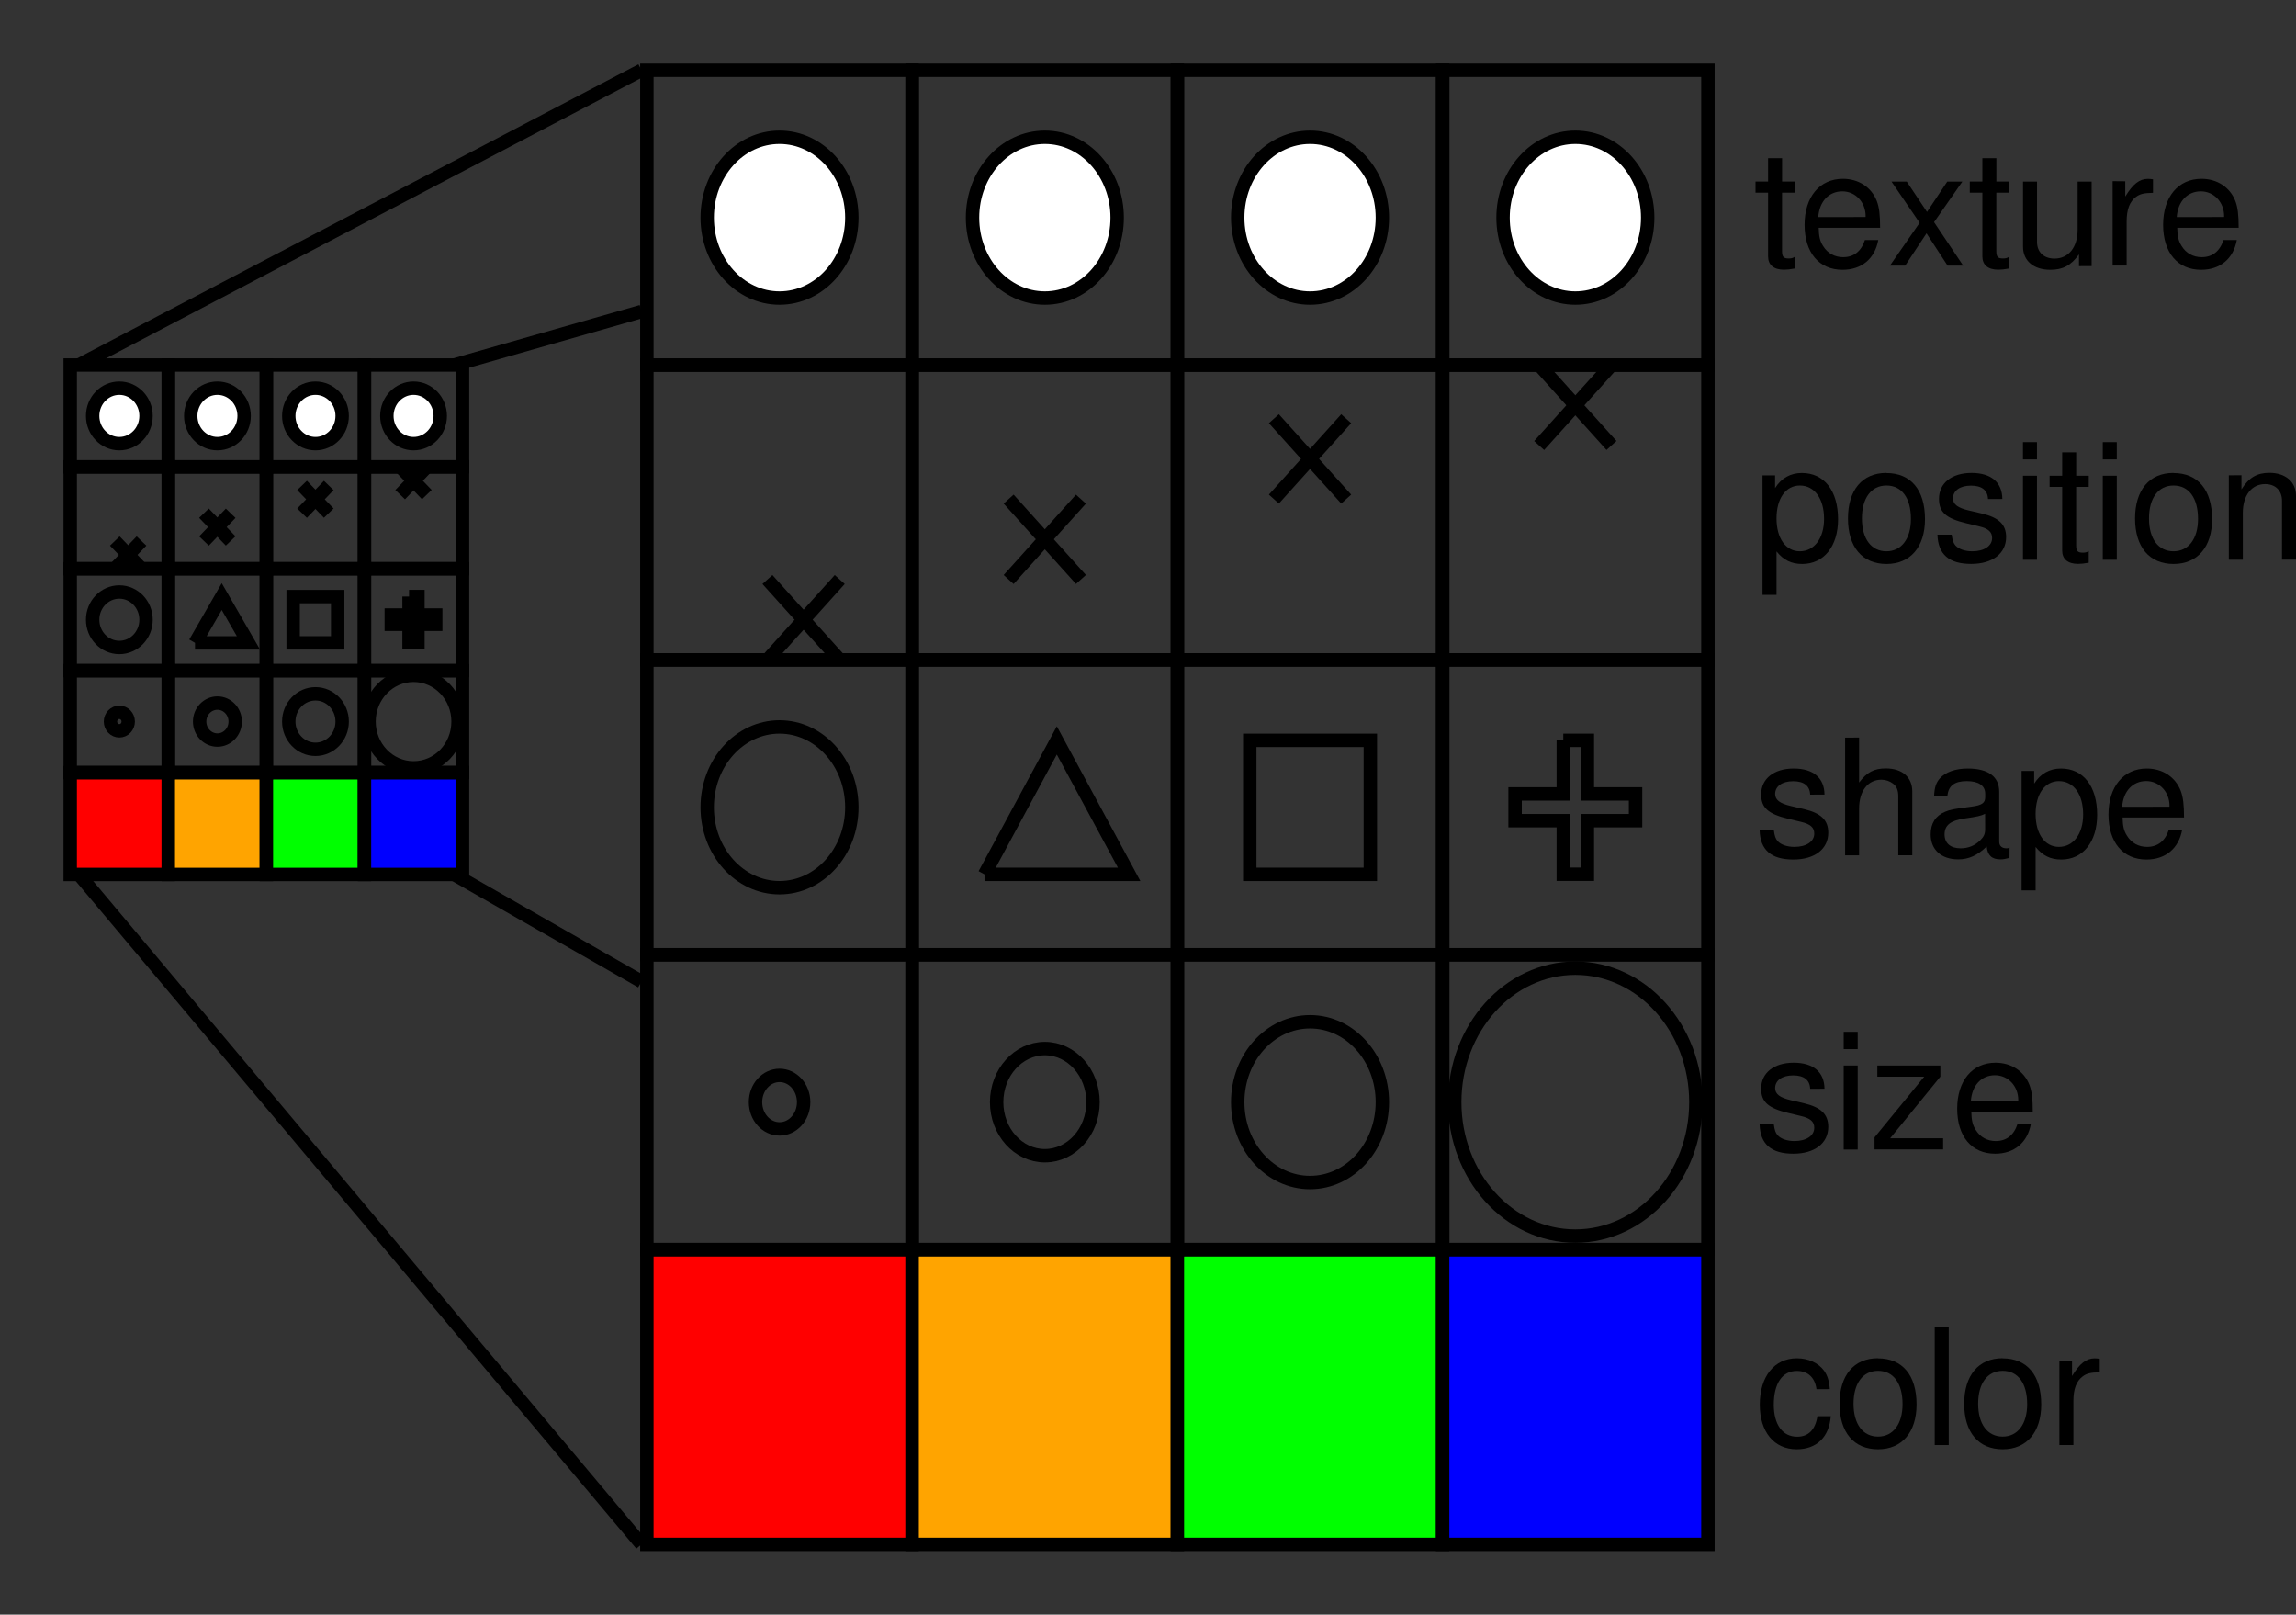 <?xml version="1.0" encoding="ISO-8859-1" standalone="yes"?>
<svg width="163.948" height="115.262">
  <rect width="100%" height="100%" fill="#333333" stroke="none"/>
  <defs> 
    <marker id="ArrowEnd" viewBox="0 0 10 10" refX="0" refY="5" 
     markerUnits="strokeWidth" 
     markerWidth="4" 
     markerHeight="3" 
     orient="auto"> 
        <path d="M 0 0 L 10 5 L 0 10 z" /> 
    </marker>
    <marker id="ArrowStart" viewBox="0 0 10 10" refX="10" refY="5" 
     markerUnits="strokeWidth" 
     markerWidth="4" 
     markerHeight="3" 
     orient="auto"> 
        <path d="M 10 0 L 0 5 L 10 10 z" /> 
    </marker> </defs>
<g>
<path style="stroke:none; fill-rule:evenodd; fill:#000000" d="M 130.659 99.166C 130.616 98.58 130.491 98.197 130.26 97.862C 129.854 97.299 129.135 96.963 128.307 96.963C 126.706 96.963 125.659 98.256 125.659 100.268C 125.659 102.221 126.682 103.459 128.295 103.459C 129.717 103.459 130.616 102.588 130.729 101.096L 129.776 101.096C 129.62 102.072 129.131 102.561 128.327 102.561C 127.284 102.561 126.659 101.697 126.659 100.272C 126.659 98.764 127.268 97.865 128.303 97.865C 129.096 97.865 129.596 98.334 129.709 99.17L 130.659 99.166z"/>
<path style="stroke:none; fill-rule:evenodd; fill:#000000" d="M 134.088 96.959C 132.385 96.959 131.354 98.174 131.354 100.209C 131.354 102.244 132.374 103.459 134.104 103.459C 135.807 103.459 136.854 102.248 136.854 100.26C 136.854 98.17 135.846 96.967 134.096 96.967L 134.088 96.959zM 134.104 97.858C 135.198 97.858 135.854 98.744 135.854 100.24C 135.854 101.655 135.178 102.553 134.104 102.553C 133.022 102.553 132.354 101.666 132.354 100.205C 132.354 98.756 133.018 97.858 134.104 97.858z"/>
<path style="stroke:none; fill-rule:evenodd; fill:#000000" d="M 138.151 103.158L 139.151 103.158L 139.151 94.76L 138.151 94.76L 138.151 103.158z"/>
<path style="stroke:none; fill-rule:evenodd; fill:#000000" d="M 142.991 96.959C 141.288 96.959 140.256 98.174 140.256 100.209C 140.256 102.244 141.276 103.459 143.006 103.459C 144.709 103.459 145.756 102.248 145.756 100.26C 145.756 98.17 144.749 96.967 142.999 96.967L 142.991 96.959zM 143.002 97.858C 144.096 97.858 144.752 98.744 144.752 100.24C 144.752 101.655 144.077 102.553 143.002 102.553C 141.92 102.553 141.252 101.666 141.252 100.205C 141.252 98.756 141.916 97.858 143.002 97.858z"/>
<path style="stroke:none; fill-rule:evenodd; fill:#000000" d="M 147.053 97.131L 147.053 103.155L 148.053 103.155L 148.053 100.022C 148.053 99.158 148.264 98.596 148.713 98.26C 149.002 98.041 149.284 97.975 149.936 97.963L 149.936 96.998C 149.78 96.979 149.702 96.967 149.577 96.967C 148.967 96.967 148.502 97.334 147.956 98.229L 147.956 97.139L 147.053 97.131z"/>
<path style="stroke:none; fill-rule:evenodd; fill:#000000" d="M 130.28 77.721C 130.268 76.533 129.483 75.862 128.081 75.862C 126.67 75.862 125.756 76.588 125.756 77.709C 125.756 78.654 126.245 79.104 127.694 79.451L 128.604 79.67C 129.28 79.83 129.549 80.072 129.549 80.51C 129.549 81.072 128.983 81.455 128.139 81.455C 127.62 81.455 127.182 81.307 126.94 81.049C 126.792 80.877 126.721 80.701 126.663 80.268L 125.647 80.268C 125.69 81.678 126.475 82.358 128.057 82.358C 129.581 82.358 130.549 81.608 130.549 80.444C 130.549 79.545 130.038 79.049 128.823 78.76L 127.889 78.541C 127.096 78.358 126.756 78.104 126.756 77.678C 126.756 77.127 127.252 76.768 128.042 76.768C 128.815 76.768 129.233 77.096 129.256 77.725L 130.28 77.721z"/>
<path style="stroke:none; fill-rule:evenodd; fill:#000000" d="M 132.651 76.061L 131.651 76.061L 131.651 82.061L 132.651 82.061L 132.651 76.061zM 132.651 73.658L 131.651 73.658L 131.651 74.893L 132.651 74.893L 132.651 73.658z"/>
<path style="stroke:none; fill-rule:evenodd; fill:#000000" d="M 138.553 76.061L 134.053 76.061L 134.053 76.858L 137.401 76.858L 133.854 81.19L 133.854 82.053L 138.752 82.053L 138.752 81.256L 134.971 81.256L 138.553 76.858L 138.553 76.061z"/>
<path style="stroke:none; fill-rule:evenodd; fill:#000000" d="M 145.151 79.358C 145.151 78.44 145.084 77.889 144.913 77.444C 144.526 76.459 143.612 75.862 142.495 75.862C 140.831 75.862 139.756 77.154 139.756 79.143C 139.756 81.131 140.792 82.358 142.467 82.358C 143.831 82.358 144.776 81.565 145.018 80.233L 144.065 80.233C 143.803 81.037 143.272 81.455 142.51 81.455C 141.909 81.455 141.397 81.178 141.081 80.662C 140.854 80.315 140.776 79.963 140.764 79.358L 145.151 79.358zM 140.733 78.592C 140.811 77.479 141.491 76.756 142.452 76.756C 143.389 76.756 144.116 77.533 144.116 78.522C 144.116 78.541 144.116 78.565 144.104 78.588L 140.733 78.592z"/>
<path style="stroke:none; fill-rule:evenodd; fill:#000000" d="M 130.28 56.721C 130.268 55.533 129.483 54.861 128.081 54.861C 126.67 54.861 125.756 55.588 125.756 56.709C 125.756 57.654 126.245 58.104 127.694 58.451L 128.604 58.67C 129.28 58.83 129.549 59.072 129.549 59.51C 129.549 60.072 128.983 60.455 128.139 60.455C 127.62 60.455 127.182 60.307 126.94 60.049C 126.792 59.877 126.721 59.701 126.663 59.268L 125.647 59.268C 125.69 60.678 126.475 61.358 128.057 61.358C 129.581 61.358 130.549 60.608 130.549 59.444C 130.549 58.545 130.038 58.049 128.823 57.76L 127.889 57.541C 127.096 57.358 126.756 57.104 126.756 56.678C 126.756 56.127 127.252 55.768 128.042 55.768C 128.815 55.768 129.233 56.096 129.256 56.725L 130.28 56.721z"/>
<path style="stroke:none; fill-rule:evenodd; fill:#000000" d="M 131.752 52.658L 131.752 61.057L 132.752 61.057L 132.752 57.709C 132.752 56.471 133.377 55.658 134.342 55.658C 134.643 55.658 134.944 55.76 135.17 55.936C 135.436 56.131 135.549 56.42 135.549 56.85L 135.549 61.053L 136.549 61.053L 136.549 56.498C 136.549 55.486 135.831 54.854 134.666 54.854C 133.823 54.854 133.311 55.119 132.752 55.861L 132.752 52.651L 131.752 52.658z"/>
<path style="stroke:none; fill-rule:evenodd; fill:#000000" d="M 143.495 60.498C 143.389 60.557 143.342 60.557 143.284 60.557C 142.944 60.557 142.756 60.385 142.756 60.084L 142.756 56.518C 142.756 55.444 141.979 54.861 140.506 54.861C 139.639 54.861 138.92 55.115 138.518 55.565C 138.245 55.873 138.131 56.221 138.108 56.822L 139.053 56.822C 139.131 56.092 139.557 55.76 140.44 55.76C 141.284 55.76 141.756 56.08 141.756 56.658L 141.756 56.912C 141.756 57.315 141.522 57.486 140.78 57.58C 139.456 57.752 139.252 57.799 138.893 57.947C 138.209 58.233 137.862 58.776 137.862 59.561C 137.862 60.654 138.616 61.346 139.827 61.346C 140.581 61.346 141.186 61.072 141.862 60.428C 141.928 61.061 142.225 61.346 142.842 61.346C 143.034 61.346 143.182 61.322 143.491 61.24L 143.495 60.498zM 141.752 59.197C 141.752 59.526 141.663 59.729 141.385 60.002C 141.006 60.365 140.549 60.557 140.002 60.557C 139.28 60.557 138.854 60.194 138.854 59.565C 138.854 58.916 139.264 58.584 140.256 58.432C 141.237 58.291 141.436 58.244 141.749 58.092L 141.752 59.197z"/>
<path style="stroke:none; fill-rule:evenodd; fill:#000000" d="M 144.354 63.561L 145.354 63.561L 145.354 60.459C 145.854 61.08 146.416 61.358 147.19 61.358C 148.733 61.358 149.749 60.1 149.749 58.166C 149.749 56.135 148.764 54.861 147.166 54.861C 146.354 54.861 145.698 55.229 145.252 55.94L 145.252 55.033L 144.354 55.033L 144.354 63.561zM 147.018 55.76C 148.065 55.76 148.749 56.694 148.749 58.143C 148.749 59.518 148.053 60.455 147.018 60.455C 146.014 60.455 145.354 59.529 145.354 58.108C 145.354 56.686 146.014 55.76 147.018 55.76z"/>
<path style="stroke:none; fill-rule:evenodd; fill:#000000" d="M 155.952 58.358C 155.952 57.44 155.885 56.889 155.713 56.444C 155.327 55.459 154.413 54.861 153.295 54.861C 151.631 54.861 150.557 56.154 150.557 58.143C 150.557 60.131 151.592 61.358 153.268 61.358C 154.631 61.358 155.577 60.565 155.819 59.233L 154.866 59.233C 154.604 60.037 154.073 60.455 153.311 60.455C 152.709 60.455 152.198 60.178 151.881 59.662C 151.655 59.315 151.577 58.963 151.565 58.358L 155.952 58.358zM 151.534 57.592C 151.612 56.479 152.292 55.756 153.252 55.756C 154.19 55.756 154.916 56.533 154.916 57.522C 154.916 57.541 154.916 57.565 154.905 57.588L 151.534 57.592z"/>
<path style="stroke:none; fill-rule:evenodd; fill:#000000" d="M 125.854 42.463L 126.854 42.463L 126.854 39.362C 127.354 39.983 127.916 40.26 128.69 40.26C 130.233 40.26 131.249 39.003 131.249 37.069C 131.249 35.038 130.264 33.764 128.666 33.764C 127.854 33.764 127.198 34.131 126.752 34.842L 126.752 33.936L 125.854 33.936L 125.854 42.463zM 128.518 34.659C 129.565 34.659 130.249 35.592 130.249 37.042C 130.249 38.417 129.553 39.354 128.518 39.354C 127.514 39.354 126.854 38.428 126.854 37.006C 126.854 35.585 127.514 34.659 128.518 34.659z"/>
<path style="stroke:none; fill-rule:evenodd; fill:#000000" d="M 134.69 33.76C 132.987 33.76 131.956 34.975 131.956 37.01C 131.956 39.046 132.975 40.26 134.706 40.26C 136.409 40.26 137.456 39.049 137.456 37.061C 137.456 34.971 136.448 33.768 134.698 33.768L 134.69 33.76zM 134.702 34.659C 135.795 34.659 136.452 35.546 136.452 37.042C 136.452 38.456 135.776 39.354 134.702 39.354C 133.62 39.354 132.952 38.467 132.952 37.006C 132.952 35.557 133.616 34.659 134.702 34.659z"/>
<path style="stroke:none; fill-rule:evenodd; fill:#000000" d="M 142.979 35.62C 142.967 34.432 142.182 33.76 140.78 33.76C 139.37 33.76 138.456 34.487 138.456 35.608C 138.456 36.553 138.944 37.003 140.393 37.35L 141.303 37.569C 141.979 37.729 142.249 37.971 142.249 38.409C 142.249 38.971 141.682 39.354 140.838 39.354C 140.319 39.354 139.881 39.206 139.639 38.948C 139.491 38.776 139.42 38.6 139.362 38.167L 138.346 38.167C 138.389 39.577 139.174 40.256 140.756 40.256C 142.28 40.256 143.249 39.506 143.249 38.342C 143.249 37.444 142.737 36.948 141.522 36.659L 140.588 36.44C 139.795 36.256 139.456 36.003 139.456 35.577C 139.456 35.026 139.952 34.667 140.741 34.667C 141.514 34.667 141.932 34.995 141.956 35.624L 142.979 35.62z"/>
<path style="stroke:none; fill-rule:evenodd; fill:#000000" d="M 145.452 33.96L 144.452 33.96L 144.452 39.96L 145.452 39.96L 145.452 33.96zM 145.452 31.561L 144.452 31.561L 144.452 32.796L 145.452 32.796L 145.452 31.561z"/>
<path style="stroke:none; fill-rule:evenodd; fill:#000000" d="M 149.151 33.96L 148.252 33.96L 148.252 32.292L 147.252 32.292L 147.252 33.96L 146.354 33.96L 146.354 34.756L 147.252 34.756L 147.252 39.303C 147.252 39.909 147.655 40.253 148.385 40.253C 148.608 40.253 148.834 40.229 149.147 40.17L 149.147 39.335C 149.034 39.424 148.897 39.452 148.729 39.452C 148.354 39.452 148.249 39.338 148.249 38.909L 148.249 34.756L 149.147 34.756L 149.151 33.96z"/>
<path style="stroke:none; fill-rule:evenodd; fill:#000000" d="M 151.151 33.96L 150.151 33.96L 150.151 39.96L 151.151 39.96L 151.151 33.96zM 151.151 31.561L 150.151 31.561L 150.151 32.796L 151.151 32.796L 151.151 31.561z"/>
<path style="stroke:none; fill-rule:evenodd; fill:#000000" d="M 155.19 33.76C 153.487 33.76 152.456 34.975 152.456 37.01C 152.456 39.046 153.475 40.26 155.206 40.26C 156.909 40.26 157.956 39.049 157.956 37.061C 157.956 34.971 156.948 33.768 155.198 33.768L 155.19 33.76zM 155.202 34.659C 156.295 34.659 156.952 35.546 156.952 37.042C 156.952 38.456 156.276 39.354 155.202 39.354C 154.12 39.354 153.452 38.467 153.452 37.006C 153.452 35.557 154.116 34.659 155.202 34.659z"/>
<path style="stroke:none; fill-rule:evenodd; fill:#000000" d="M 159.151 33.932L 159.151 39.956L 160.151 39.956L 160.151 36.608C 160.151 35.37 160.776 34.557 161.741 34.557C 162.479 34.557 162.948 35.018 162.948 35.749L 162.948 39.952L 163.948 39.952L 163.948 35.397C 163.948 34.397 163.206 33.753 162.045 33.753C 161.155 33.753 160.581 34.096 160.053 34.936L 160.053 33.924L 159.151 33.932z"/>
<path style="stroke:none; fill-rule:evenodd; fill:#000000" d="M 128.151 12.96L 127.252 12.96L 127.252 11.292L 126.252 11.292L 126.252 12.96L 125.354 12.96L 125.354 13.756L 126.252 13.756L 126.252 18.303C 126.252 18.909 126.655 19.253 127.385 19.253C 127.608 19.253 127.834 19.229 128.147 19.17L 128.147 18.335C 128.034 18.424 127.897 18.452 127.729 18.452C 127.354 18.452 127.249 18.338 127.249 17.909L 127.249 13.756L 128.147 13.756L 128.151 12.96z"/>
<path style="stroke:none; fill-rule:evenodd; fill:#000000" d="M 134.252 16.26C 134.252 15.342 134.186 14.792 134.014 14.346C 133.627 13.362 132.713 12.764 131.596 12.764C 129.932 12.764 128.858 14.057 128.858 16.046C 128.858 18.034 129.893 19.26 131.569 19.26C 132.932 19.26 133.877 18.467 134.12 17.135L 133.166 17.135C 132.905 17.94 132.374 18.358 131.612 18.358C 131.01 18.358 130.499 18.081 130.182 17.565C 129.956 17.217 129.877 16.866 129.866 16.26L 134.252 16.26zM 129.834 15.495C 129.913 14.381 130.592 13.659 131.553 13.659C 132.491 13.659 133.217 14.436 133.217 15.424C 133.217 15.444 133.217 15.467 133.206 15.491L 129.834 15.495z"/>
<path style="stroke:none; fill-rule:evenodd; fill:#000000" d="M 138.104 15.858L 140.124 12.963L 139.045 12.963L 137.6 15.128L 136.155 12.963L 135.065 12.963L 137.073 15.905L 134.952 18.96L 136.042 18.96L 137.565 16.655L 139.069 18.96L 140.182 18.96L 138.104 15.858z"/>
<path style="stroke:none; fill-rule:evenodd; fill:#000000" d="M 143.452 12.96L 142.553 12.96L 142.553 11.292L 141.553 11.292L 141.553 12.96L 140.655 12.96L 140.655 13.756L 141.553 13.756L 141.553 18.303C 141.553 18.909 141.956 19.253 142.686 19.253C 142.909 19.253 143.135 19.229 143.448 19.17L 143.448 18.335C 143.334 18.424 143.198 18.452 143.03 18.452C 142.655 18.452 142.549 18.338 142.549 17.909L 142.549 13.756L 143.448 13.756L 143.452 12.96z"/>
<path style="stroke:none; fill-rule:evenodd; fill:#000000" d="M 149.354 18.995L 149.354 12.963L 148.354 12.963L 148.354 16.409C 148.354 17.647 147.709 18.46 146.702 18.46C 145.94 18.46 145.456 17.999 145.456 17.268L 145.456 12.963L 144.456 12.963L 144.456 17.616C 144.456 18.616 145.213 19.26 146.405 19.26C 147.303 19.26 147.877 18.952 148.452 18.159L 148.452 18.999L 149.354 18.995z"/>
<path style="stroke:none; fill-rule:evenodd; fill:#000000" d="M 150.854 12.932L 150.854 18.956L 151.854 18.956L 151.854 15.823C 151.854 14.96 152.065 14.397 152.514 14.061C 152.803 13.842 153.084 13.776 153.737 13.764L 153.737 12.799C 153.581 12.78 153.502 12.768 153.377 12.768C 152.768 12.768 152.303 13.135 151.756 14.03L 151.756 12.94L 150.854 12.932z"/>
<path style="stroke:none; fill-rule:evenodd; fill:#000000" d="M 159.854 16.26C 159.854 15.342 159.788 14.792 159.616 14.346C 159.229 13.362 158.315 12.764 157.198 12.764C 155.534 12.764 154.459 14.057 154.459 16.046C 154.459 18.034 155.495 19.26 157.17 19.26C 158.534 19.26 159.479 18.467 159.721 17.135L 158.768 17.135C 158.506 17.94 157.975 18.358 157.213 18.358C 156.612 18.358 156.1 18.081 155.784 17.565C 155.557 17.217 155.479 16.866 155.467 16.26L 159.854 16.26zM 155.432 15.495C 155.51 14.381 156.19 13.659 157.151 13.659C 158.088 13.659 158.815 14.436 158.815 15.424C 158.815 15.444 158.815 15.467 158.803 15.491L 155.432 15.495z"/>
<path style="stroke:none; fill-rule:evenodd; fill:#ff0000" d="M 5.014 62.424L 12.014 62.424L 12.014 55.151L 5.014 55.151L 5.014 62.424z"/>
<path style="stroke:#000000; stroke-width:0.957; fill:none" d="M 5.014 62.424L 12.014 62.424L 12.014 55.151L 5.014 55.151L 5.014 62.424z"/>
<path style="stroke:none; fill-rule:evenodd; fill:#ffa400" d="M 12.018 62.424L 19.018 62.424L 19.018 55.151L 12.018 55.151L 12.018 62.424z"/>
<path style="stroke:#000000; stroke-width:0.957; fill:none" d="M 12.018 62.424L 19.018 62.424L 19.018 55.151L 12.018 55.151L 12.018 62.424z"/>
<path style="stroke:none; fill-rule:evenodd; fill:#00ff00" d="M 19.022 62.424L 26.022 62.424L 26.022 55.151L 19.022 55.151L 19.022 62.424z"/>
<path style="stroke:#000000; stroke-width:0.957; fill:none" d="M 19.022 62.424L 26.022 62.424L 26.022 55.151L 19.022 55.151L 19.022 62.424z"/>
<path style="stroke:none; fill-rule:evenodd; fill:#0000ff" d="M 26.026 62.424L 33.026 62.424L 33.026 55.151L 26.026 55.151L 26.026 62.424z"/>
<path style="stroke:#000000; stroke-width:0.957; fill:none" d="M 26.026 62.424L 33.026 62.424L 33.026 55.151L 26.026 55.151L 26.026 62.424z"/>
<path style="stroke:#000000; stroke-width:0.957; fill:none" d="M 5.014 55.151L 12.014 55.151L 12.014 47.877L 5.014 47.877L 5.014 55.151z"/>
<path style="stroke:#000000; stroke-width:0.957; fill:none" d="M 12.018 55.151L 19.018 55.151L 19.018 47.877L 12.018 47.877L 12.018 55.151z"/>
<path style="stroke:#000000; stroke-width:0.957; fill:none" d="M 19.022 55.151L 26.022 55.151L 26.022 47.877L 19.022 47.877L 19.022 55.151z"/>
<path style="stroke:#000000; stroke-width:0.957; fill:none" d="M 26.026 55.151L 33.026 55.151L 33.026 47.877L 26.026 47.877L 26.026 55.151z"/>
<path style="stroke:#000000; stroke-width:0.957; fill:none" d="M 5.014 47.873L 12.014 47.873L 12.014 40.6L 5.014 40.6L 5.014 47.873z"/>
<path style="stroke:#000000; stroke-width:0.957; fill:none" d="M 12.018 47.873L 19.018 47.873L 19.018 40.6L 12.018 40.6L 12.018 47.873z"/>
<path style="stroke:#000000; stroke-width:0.957; fill:none" d="M 19.022 47.873L 26.022 47.873L 26.022 40.6L 19.022 40.6L 19.022 47.873z"/>
<path style="stroke:#000000; stroke-width:0.957; fill:none" d="M 26.026 47.873L 33.026 47.873L 33.026 40.6L 26.026 40.6L 26.026 47.873z"/>
<path style="stroke:#000000; stroke-width:0.957; fill:none" d="M 5.014 40.6L 12.014 40.6L 12.014 33.327L 5.014 33.327L 5.014 40.6z"/>
<path style="stroke:#000000; stroke-width:0.957; fill:none" d="M 12.018 40.6L 19.018 40.6L 19.018 33.327L 12.018 33.327L 12.018 40.6z"/>
<path style="stroke:#000000; stroke-width:0.957; fill:none" d="M 19.022 40.6L 26.022 40.6L 26.022 33.327L 19.022 33.327L 19.022 40.6z"/>
<path style="stroke:#000000; stroke-width:0.957; fill:none" d="M 26.026 40.6L 33.026 40.6L 33.026 33.327L 26.026 33.327L 26.026 40.6z"/>
<path style="stroke:#000000; stroke-width:0.957; fill:none" d="M 5.014 33.331L 12.014 33.331L 12.014 26.057L 5.014 26.057L 5.014 33.331z"/>
<path style="stroke:#000000; stroke-width:0.957; fill:none" d="M 12.018 33.331L 19.018 33.331L 19.018 26.057L 12.018 26.057L 12.018 33.331z"/>
<path style="stroke:#000000; stroke-width:0.957; fill:none" d="M 19.022 33.331L 26.022 33.331L 26.022 26.057L 19.022 26.057L 19.022 33.331z"/>
<path style="stroke:#000000; stroke-width:0.957; fill:none" d="M 26.026 33.331L 33.026 33.331L 33.026 26.057L 26.026 26.057L 26.026 33.331z"/>
<path style="stroke:#000000; stroke-width:0.957; fill:none" d="M 9.155 51.51C 9.155 51.147 8.874 50.85 8.522 50.85C 8.174 50.85 7.889 51.143 7.889 51.51C 7.889 51.873 8.17 52.17 8.522 52.17C 8.87 52.17 9.155 51.877 9.155 51.51"/>
<path style="stroke:#000000; stroke-width:0.957; fill:none" d="M 16.795 51.51C 16.795 50.783 16.229 50.19 15.526 50.19C 14.827 50.19 14.256 50.779 14.256 51.51C 14.256 52.236 14.823 52.83 15.526 52.83C 16.225 52.83 16.795 52.24 16.795 51.51"/>
<path style="stroke:#000000; stroke-width:0.957; fill:none" d="M 24.432 51.51C 24.432 50.416 23.581 49.529 22.526 49.529C 21.471 49.529 20.62 50.416 20.62 51.51C 20.62 52.604 21.471 53.49 22.526 53.49C 23.581 53.49 24.432 52.604 24.432 51.51"/>
<path style="stroke:#000000; stroke-width:0.957; fill:none" d="M 32.709 51.51C 32.709 49.686 31.288 48.205 29.53 48.205C 27.772 48.205 26.35 49.682 26.35 51.51C 26.35 53.334 27.772 54.815 29.53 54.815C 31.288 54.815 32.709 53.338 32.709 51.51"/>
<path style="stroke:#000000; stroke-width:0.957; fill:none" d="M 10.428 44.24C 10.428 43.147 9.577 42.26 8.522 42.26C 7.467 42.26 6.616 43.147 6.616 44.24C 6.616 45.334 7.467 46.221 8.522 46.221C 9.577 46.221 10.428 45.334 10.428 44.24"/>
<path style="stroke:#000000; stroke-width:0.957; fill:none" d="M 13.928 45.893L 15.834 42.588L 17.741 45.893L 13.924 45.893"/>
<path style="stroke:#000000; stroke-width:0.957; fill:none" d="M 20.932 45.893L 24.112 45.893L 24.112 42.588L 20.932 42.588L 20.932 45.893z"/>
<path style="stroke:#000000; stroke-width:0.957; fill:none" d="M 29.209 42.584L 29.842 42.584L 29.842 43.904L 31.112 43.904L 31.112 44.565L 29.842 44.565L 29.842 45.885L 29.209 45.885L 29.209 44.565L 27.94 44.565L 27.94 43.904L 29.209 43.904L 29.209 42.584"/>
<path style="stroke:#000000; stroke-width:0.957; fill:none" d="M 8.198 38.62L 10.104 40.6"/>
<path style="stroke:#000000; stroke-width:0.957; fill:none" d="M 8.198 40.6L 10.104 38.62"/>
<path style="stroke:#000000; stroke-width:0.957; fill:none" d="M 14.565 36.635L 16.471 38.616"/>
<path style="stroke:#000000; stroke-width:0.957; fill:none" d="M 14.565 38.62L 16.471 36.639"/>
<path style="stroke:#000000; stroke-width:0.957; fill:none" d="M 21.569 34.651L 23.475 36.631"/>
<path style="stroke:#000000; stroke-width:0.957; fill:none" d="M 21.569 36.635L 23.475 34.655"/>
<path style="stroke:#000000; stroke-width:0.957; fill:none" d="M 28.573 33.327L 30.479 35.307"/>
<path style="stroke:#000000; stroke-width:0.957; fill:none" d="M 28.573 35.311L 30.479 33.331"/>
<path style="stroke:none; fill-rule:evenodd; fill:#ffffff" d="M 10.428 29.69C 10.428 28.596 9.577 27.71 8.522 27.71C 7.467 27.71 6.616 28.596 6.616 29.69C 6.616 30.784 7.467 31.67 8.522 31.67C 9.577 31.67 10.428 30.784 10.428 29.69"/>
<path style="stroke:#000000; stroke-width:0.957; fill:none" d="M 10.428 29.69C 10.428 28.596 9.577 27.71 8.522 27.71C 7.467 27.71 6.616 28.596 6.616 29.69C 6.616 30.784 7.467 31.67 8.522 31.67C 9.577 31.67 10.428 30.784 10.428 29.69"/>
<path style="stroke:none; fill-rule:evenodd; fill:#ffffff" d="M 17.432 29.69C 17.432 28.596 16.581 27.71 15.526 27.71C 14.471 27.71 13.62 28.596 13.62 29.69C 13.62 30.784 14.471 31.67 15.526 31.67C 16.581 31.67 17.432 30.784 17.432 29.69"/>
<path style="stroke:#000000; stroke-width:0.957; fill:none" d="M 17.432 29.69C 17.432 28.596 16.581 27.71 15.526 27.71C 14.471 27.71 13.62 28.596 13.62 29.69C 13.62 30.784 14.471 31.67 15.526 31.67C 16.581 31.67 17.432 30.784 17.432 29.69"/>
<path style="stroke:none; fill-rule:evenodd; fill:#ffffff" d="M 24.432 29.69C 24.432 28.596 23.581 27.71 22.526 27.71C 21.471 27.71 20.62 28.596 20.62 29.69C 20.62 30.784 21.471 31.67 22.526 31.67C 23.581 31.67 24.432 30.784 24.432 29.69"/>
<path style="stroke:#000000; stroke-width:0.957; fill:none" d="M 24.432 29.69C 24.432 28.596 23.581 27.71 22.526 27.71C 21.471 27.71 20.62 28.596 20.62 29.69C 20.62 30.784 21.471 31.67 22.526 31.67C 23.581 31.67 24.432 30.784 24.432 29.69"/>
<path style="stroke:none; fill-rule:evenodd; fill:#ffffff" d="M 31.436 29.69C 31.436 28.596 30.584 27.71 29.53 27.71C 28.475 27.71 27.624 28.596 27.624 29.69C 27.624 30.784 28.475 31.67 29.53 31.67C 30.584 31.67 31.436 30.784 31.436 29.69"/>
<path style="stroke:#000000; stroke-width:0.957; fill:none" d="M 31.436 29.69C 31.436 28.596 30.584 27.71 29.53 27.71C 28.475 27.71 27.624 28.596 27.624 29.69C 27.624 30.784 28.475 31.67 29.53 31.67C 30.584 31.67 31.436 30.784 31.436 29.69"/>
<path style="stroke:none; fill-rule:evenodd; fill:#ff0000" d="M 46.19 110.248L 65.131 110.248L 65.131 89.205L 46.19 89.205L 46.19 110.248z"/>
<path style="stroke:#000000; stroke-width:0.957; fill:none" d="M 46.19 110.248L 65.131 110.248L 65.131 89.205L 46.19 89.205L 46.19 110.248z"/>
<path style="stroke:none; fill-rule:evenodd; fill:#ffa400" d="M 65.131 110.248L 84.073 110.248L 84.073 89.205L 65.131 89.205L 65.131 110.248z"/>
<path style="stroke:#000000; stroke-width:0.957; fill:none" d="M 65.131 110.248L 84.073 110.248L 84.073 89.205L 65.131 89.205L 65.131 110.248z"/>
<path style="stroke:none; fill-rule:evenodd; fill:#00ff00" d="M 84.073 110.248L 103.014 110.248L 103.014 89.205L 84.073 89.205L 84.073 110.248z"/>
<path style="stroke:#000000; stroke-width:0.957; fill:none" d="M 84.073 110.248L 103.014 110.248L 103.014 89.205L 84.073 89.205L 84.073 110.248z"/>
<path style="stroke:none; fill-rule:evenodd; fill:#0000ff" d="M 103.014 110.248L 121.956 110.248L 121.956 89.205L 103.014 89.205L 103.014 110.248z"/>
<path style="stroke:#000000; stroke-width:0.957; fill:none" d="M 103.014 110.248L 121.956 110.248L 121.956 89.205L 103.014 89.205L 103.014 110.248z"/>
<path style="stroke:#000000; stroke-width:0.957; fill:none" d="M 46.19 89.201L 65.131 89.201L 65.131 68.158L 46.19 68.158L 46.19 89.201z"/>
<path style="stroke:#000000; stroke-width:0.957; fill:none" d="M 65.131 89.201L 84.073 89.201L 84.073 68.158L 65.131 68.158L 65.131 89.201z"/>
<path style="stroke:#000000; stroke-width:0.957; fill:none" d="M 84.073 89.201L 103.014 89.201L 103.014 68.158L 84.073 68.158L 84.073 89.201z"/>
<path style="stroke:#000000; stroke-width:0.957; fill:none" d="M 103.014 89.201L 121.956 89.201L 121.956 68.158L 103.014 68.158L 103.014 89.201z"/>
<path style="stroke:#000000; stroke-width:0.957; fill:none" d="M 46.19 68.154L 65.131 68.154L 65.131 47.111L 46.19 47.111L 46.19 68.154z"/>
<path style="stroke:#000000; stroke-width:0.957; fill:none" d="M 65.131 68.154L 84.073 68.154L 84.073 47.111L 65.131 47.111L 65.131 68.154z"/>
<path style="stroke:#000000; stroke-width:0.957; fill:none" d="M 84.073 68.154L 103.014 68.154L 103.014 47.111L 84.073 47.111L 84.073 68.154z"/>
<path style="stroke:#000000; stroke-width:0.957; fill:none" d="M 103.014 68.154L 121.956 68.154L 121.956 47.111L 103.014 47.111L 103.014 68.154z"/>
<path style="stroke:#000000; stroke-width:0.957; fill:none" d="M 46.19 47.108L 65.131 47.108L 65.131 26.065L 46.19 26.065L 46.19 47.108z"/>
<path style="stroke:#000000; stroke-width:0.957; fill:none" d="M 65.131 47.108L 84.073 47.108L 84.073 26.065L 65.131 26.065L 65.131 47.108z"/>
<path style="stroke:#000000; stroke-width:0.957; fill:none" d="M 84.073 47.108L 103.014 47.108L 103.014 26.065L 84.073 26.065L 84.073 47.108z"/>
<path style="stroke:#000000; stroke-width:0.957; fill:none" d="M 103.014 47.108L 121.956 47.108L 121.956 26.065L 103.014 26.065L 103.014 47.108z"/>
<path style="stroke:#000000; stroke-width:0.957; fill:none" d="M 46.19 26.061L 65.131 26.061L 65.131 5.018L 46.19 5.018L 46.19 26.061z"/>
<path style="stroke:#000000; stroke-width:0.957; fill:none" d="M 65.131 26.061L 84.073 26.061L 84.073 5.018L 65.131 5.018L 65.131 26.061z"/>
<path style="stroke:#000000; stroke-width:0.957; fill:none" d="M 84.073 26.061L 103.014 26.061L 103.014 5.018L 84.073 5.018L 84.073 26.061z"/>
<path style="stroke:#000000; stroke-width:0.957; fill:none" d="M 103.014 26.061L 121.956 26.061L 121.956 5.018L 103.014 5.018L 103.014 26.061z"/>
<path style="stroke:#000000; stroke-width:0.957; fill:none" d="M 57.385 78.678C 57.385 77.623 56.616 76.768 55.666 76.768C 54.717 76.768 53.948 77.623 53.948 78.678C 53.948 79.733 54.717 80.588 55.666 80.588C 56.616 80.588 57.385 79.733 57.385 78.678"/>
<path style="stroke:#000000; stroke-width:0.957; fill:none" d="M 78.049 78.678C 78.049 76.569 76.51 74.854 74.608 74.854C 72.709 74.854 71.166 76.565 71.166 78.678C 71.166 80.787 72.706 82.502 74.608 82.502C 76.506 82.502 78.049 80.791 78.049 78.678"/>
<path style="stroke:#000000; stroke-width:0.957; fill:none" d="M 98.709 78.678C 98.709 75.51 96.397 72.94 93.545 72.94C 90.694 72.94 88.381 75.506 88.381 78.678C 88.381 81.846 90.694 84.416 93.545 84.416C 96.397 84.416 98.709 81.85 98.709 78.678"/>
<path style="stroke:#000000; stroke-width:0.957; fill:none" d="M 121.096 78.678C 121.096 73.397 117.245 69.115 112.487 69.115C 107.733 69.115 103.877 73.397 103.877 78.678C 103.877 83.959 107.729 88.24 112.487 88.24C 117.241 88.24 121.096 83.959 121.096 78.678"/>
<path style="stroke:#000000; stroke-width:0.957; fill:none" d="M 60.827 57.631C 60.827 54.463 58.514 51.893 55.663 51.893C 52.811 51.893 50.499 54.459 50.499 57.631C 50.499 60.799 52.811 63.369 55.663 63.369C 58.514 63.369 60.827 60.803 60.827 57.631"/>
<path style="stroke:#000000; stroke-width:0.957; fill:none" d="M 70.299 62.416L 75.463 52.854L 80.627 62.416L 70.299 62.416"/>
<path style="stroke:#000000; stroke-width:0.957; fill:none" d="M 89.241 62.416L 97.85 62.416L 97.85 52.85L 89.241 52.85L 89.241 62.416z"/>
<path style="stroke:#000000; stroke-width:0.957; fill:none" d="M 111.627 52.85L 113.346 52.85L 113.346 56.674L 116.788 56.674L 116.788 58.584L 113.346 58.584L 113.346 62.408L 111.627 62.408L 111.627 58.584L 108.186 58.584L 108.186 56.674L 111.627 56.674L 111.627 52.85"/>
<path style="stroke:#000000; stroke-width:0.957; fill:none" d="M 54.799 41.369L 59.963 47.108"/>
<path style="stroke:#000000; stroke-width:0.957; fill:none" d="M 54.799 47.108L 59.963 41.369"/>
<path style="stroke:#000000; stroke-width:0.957; fill:none" d="M 72.022 35.628L 77.186 41.365"/>
<path style="stroke:#000000; stroke-width:0.957; fill:none" d="M 72.022 41.369L 77.186 35.631"/>
<path style="stroke:#000000; stroke-width:0.957; fill:none" d="M 90.963 29.889L 96.127 35.628"/>
<path style="stroke:#000000; stroke-width:0.957; fill:none" d="M 90.963 35.628L 96.127 29.889"/>
<path style="stroke:#000000; stroke-width:0.957; fill:none" d="M 109.905 26.061L 115.069 31.799"/>
<path style="stroke:#000000; stroke-width:0.957; fill:none" d="M 109.905 31.803L 115.069 26.065"/>
<path style="stroke:none; fill-rule:evenodd; fill:#ffffff" d="M 60.827 15.538C 60.827 12.37 58.514 9.799 55.663 9.799C 52.811 9.799 50.499 12.366 50.499 15.538C 50.499 18.706 52.811 21.276 55.663 21.276C 58.514 21.276 60.827 18.71 60.827 15.538"/>
<path style="stroke:#000000; stroke-width:0.957; fill:none" d="M 60.827 15.538C 60.827 12.37 58.514 9.799 55.663 9.799C 52.811 9.799 50.499 12.366 50.499 15.538C 50.499 18.706 52.811 21.276 55.663 21.276C 58.514 21.276 60.827 18.71 60.827 15.538"/>
<path style="stroke:none; fill-rule:evenodd; fill:#ffffff" d="M 79.772 15.538C 79.772 12.37 77.459 9.799 74.608 9.799C 71.756 9.799 69.444 12.366 69.444 15.538C 69.444 18.706 71.756 21.276 74.608 21.276C 77.459 21.276 79.772 18.71 79.772 15.538"/>
<path style="stroke:#000000; stroke-width:0.957; fill:none" d="M 79.772 15.538C 79.772 12.37 77.459 9.799 74.608 9.799C 71.756 9.799 69.444 12.366 69.444 15.538C 69.444 18.706 71.756 21.276 74.608 21.276C 77.459 21.276 79.772 18.71 79.772 15.538"/>
<path style="stroke:none; fill-rule:evenodd; fill:#ffffff" d="M 98.709 15.538C 98.709 12.37 96.397 9.799 93.545 9.799C 90.694 9.799 88.381 12.366 88.381 15.538C 88.381 18.706 90.694 21.276 93.545 21.276C 96.397 21.276 98.709 18.71 98.709 15.538"/>
<path style="stroke:#000000; stroke-width:0.957; fill:none" d="M 98.709 15.538C 98.709 12.37 96.397 9.799 93.545 9.799C 90.694 9.799 88.381 12.366 88.381 15.538C 88.381 18.706 90.694 21.276 93.545 21.276C 96.397 21.276 98.709 18.71 98.709 15.538"/>
<path style="stroke:none; fill-rule:evenodd; fill:#ffffff" d="M 117.655 15.538C 117.655 12.37 115.342 9.799 112.491 9.799C 109.639 9.799 107.327 12.366 107.327 15.538C 107.327 18.706 109.639 21.276 112.491 21.276C 115.342 21.276 117.655 18.71 117.655 15.538"/>
<path style="stroke:#000000; stroke-width:0.957; fill:none" d="M 117.655 15.538C 117.655 12.37 115.342 9.799 112.491 9.799C 109.639 9.799 107.327 12.366 107.327 15.538C 107.327 18.706 109.639 21.276 112.491 21.276C 115.342 21.276 117.655 18.71 117.655 15.538"/>
<path style="stroke:#000000; stroke-width:0.957; fill:none" d="M 45.807 5.014L 5.631 26.057"/>
<path style="stroke:#000000; stroke-width:0.957; fill:none" d="M 32.416 26.061L 45.807 22.237"/>
<path style="stroke:#000000; stroke-width:0.957; fill:none" d="M 5.627 62.416L 45.803 110.244"/>
<path style="stroke:#000000; stroke-width:0.957; fill:none" d="M 32.416 62.416L 45.807 70.069"/>
</g>
</svg>